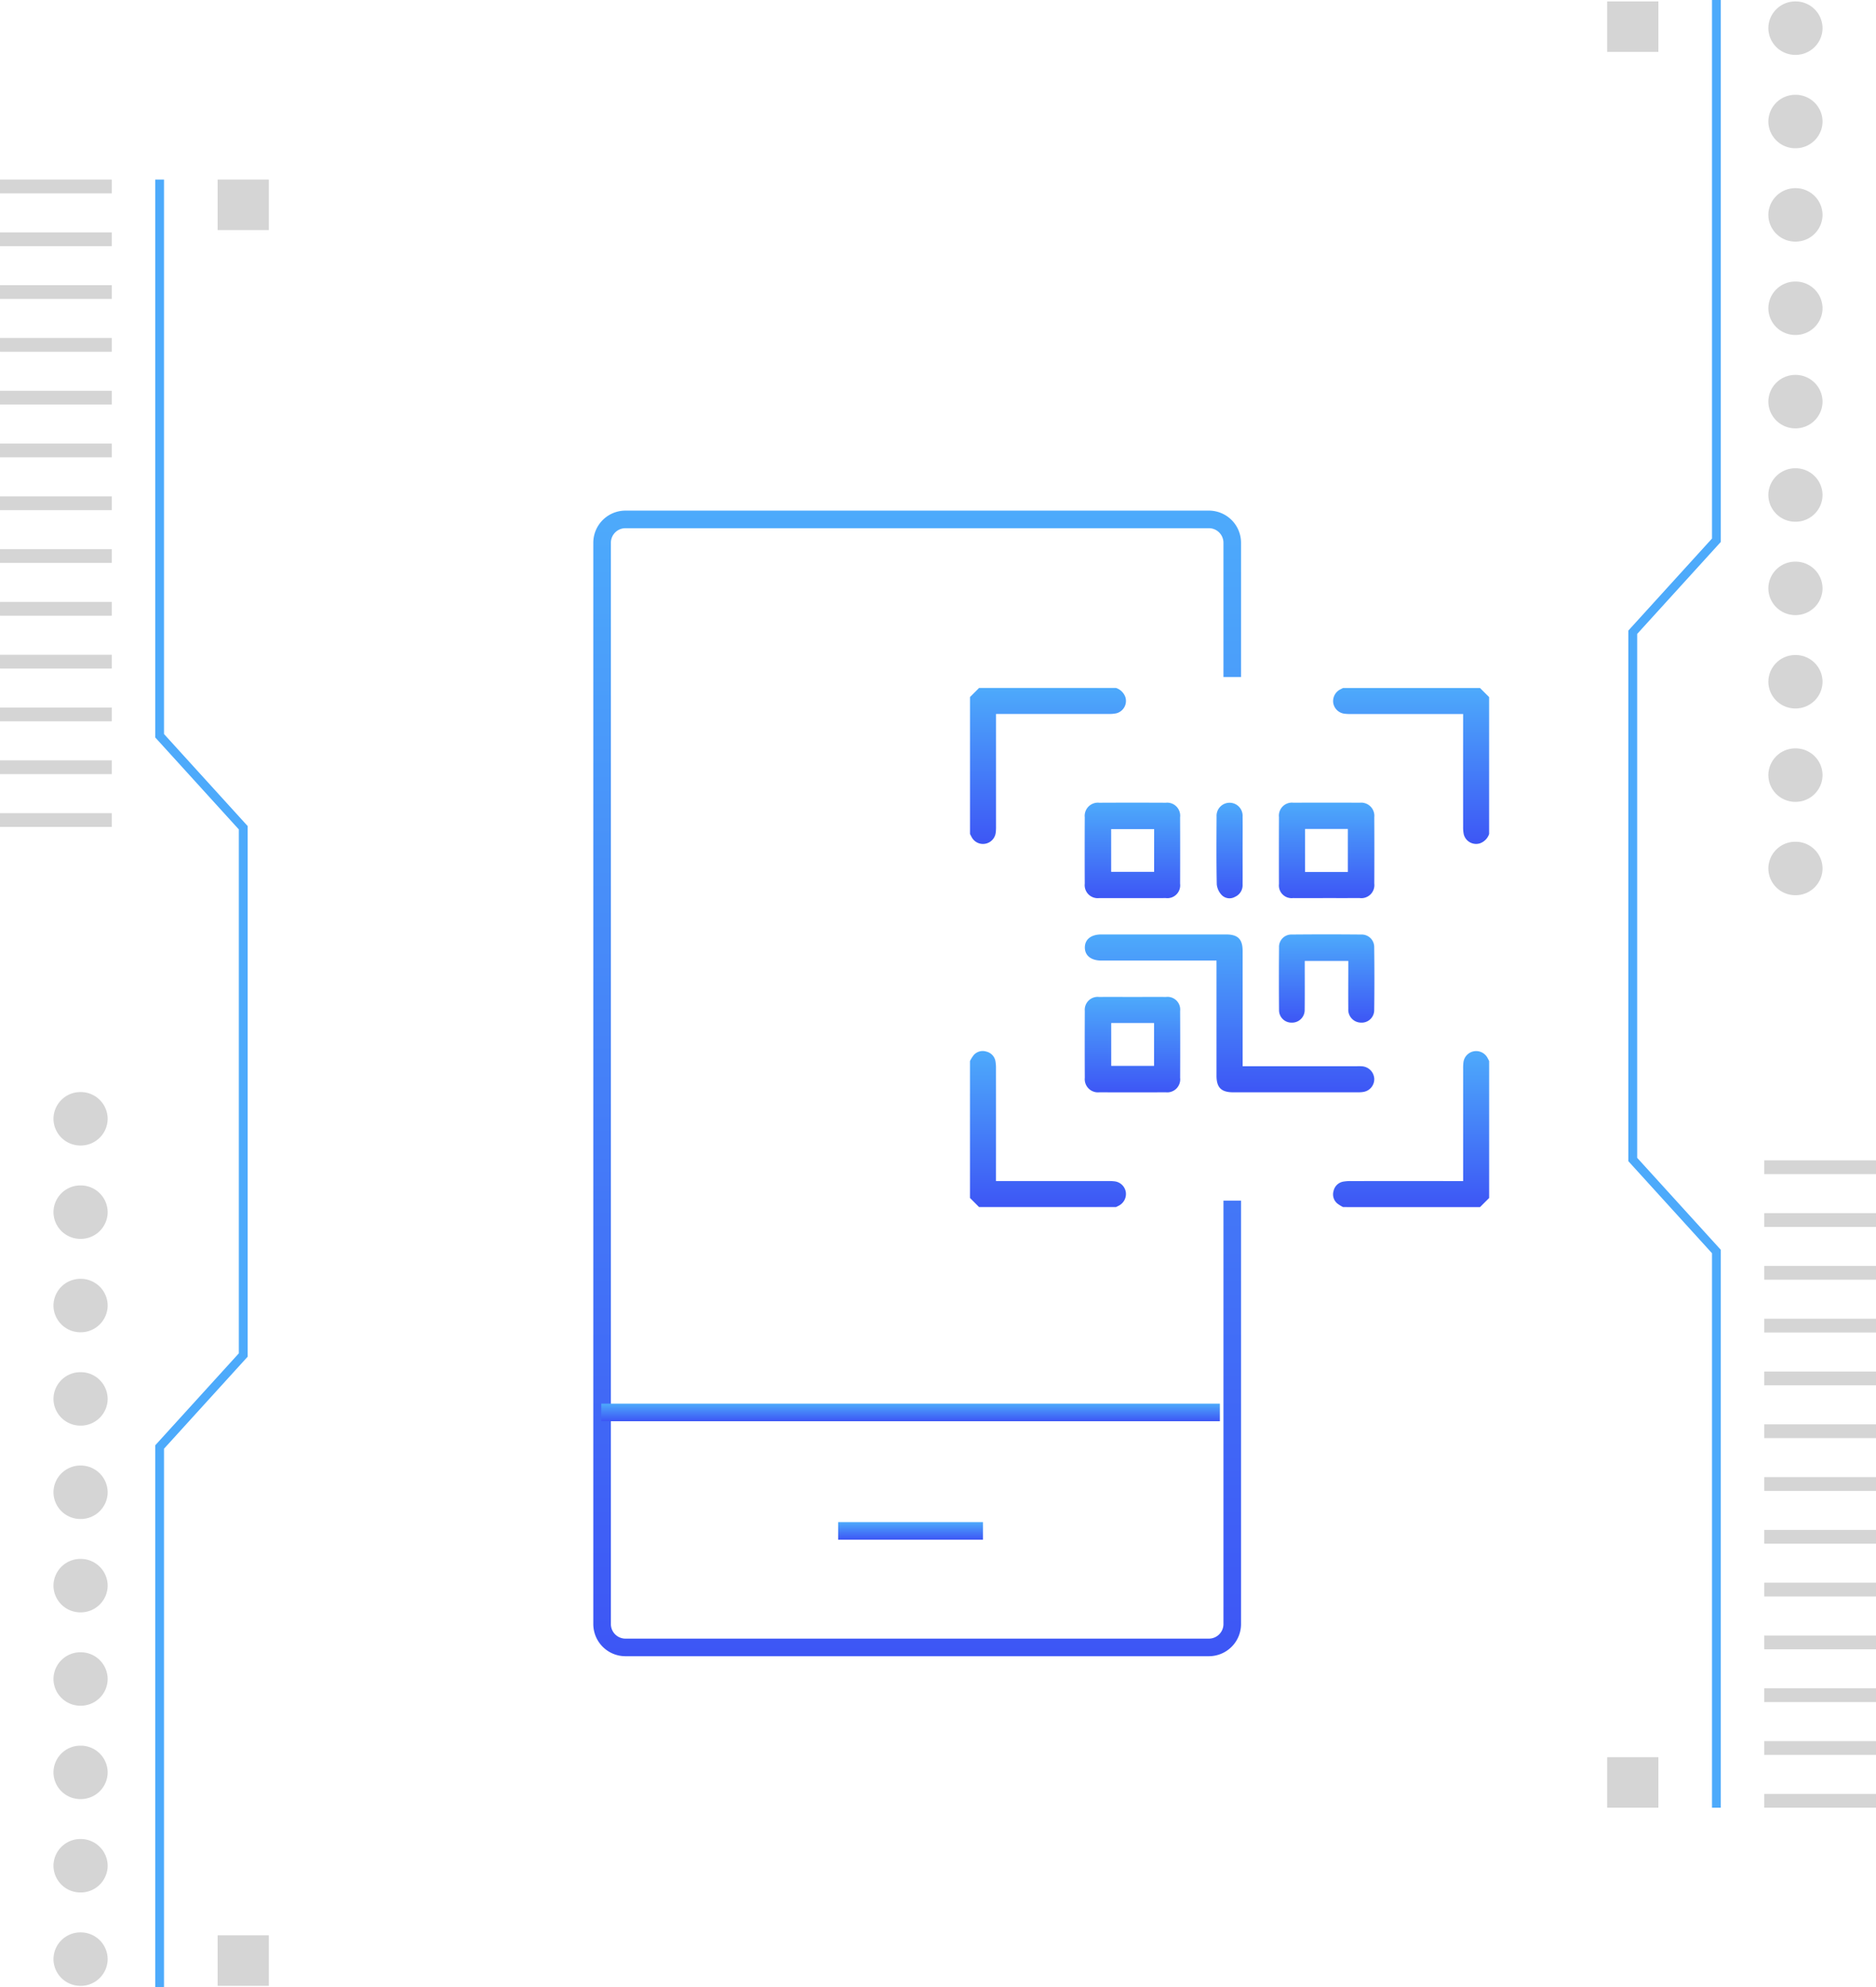 <svg xmlns="http://www.w3.org/2000/svg" xmlns:xlink="http://www.w3.org/1999/xlink" width="213.251" height="225.905" viewBox="0 0 213.251 225.905">
  <defs>
    <linearGradient id="linear-gradient" x1="0.5" x2="0.5" y2="1" gradientUnits="objectBoundingBox">
      <stop offset="0" stop-color="#4daafb"/>
      <stop offset="1" stop-color="#3d56f5"/>
    </linearGradient>
  </defs>
  <g id="Group_509" data-name="Group 509" transform="translate(-983.758 -814.212)">
    <g id="Group_462" data-name="Group 462" transform="translate(-494.496 -9.232)">
      <g id="Group_459" data-name="Group 459" transform="translate(1478.255 843.857)" style="isolation: isolate">
        <g id="Group_408" data-name="Group 408" transform="translate(24.739 0)">
          <rect id="Rectangle_293" data-name="Rectangle 293" width="5.822" height="5.741" fill="#d5d5d5"/>
        </g>
        <g id="Group_410" data-name="Group 410" transform="translate(24.739 199.59)">
          <rect id="Rectangle_295" data-name="Rectangle 295" width="5.822" height="5.741" fill="#d5d5d5"/>
        </g>
        <g id="Group_436" data-name="Group 436" transform="translate(0 0)">
          <g id="Group_423" data-name="Group 423" transform="translate(0 72.023)">
            <rect id="Rectangle_296" data-name="Rectangle 296" width="1.566" height="12.702" transform="translate(0 1.566) rotate(-90)" fill="#d5d5d5"/>
          </g>
          <g id="Group_424" data-name="Group 424" transform="translate(0 66.021)">
            <rect id="Rectangle_297" data-name="Rectangle 297" width="1.566" height="12.702" transform="translate(0 1.566) rotate(-90)" fill="#d5d5d5"/>
          </g>
          <g id="Group_425" data-name="Group 425" transform="translate(0 60.019)">
            <rect id="Rectangle_298" data-name="Rectangle 298" width="1.566" height="12.702" transform="translate(0 1.566) rotate(-90)" fill="#d5d5d5"/>
          </g>
          <g id="Group_426" data-name="Group 426" transform="translate(0 54.017)">
            <rect id="Rectangle_299" data-name="Rectangle 299" width="1.566" height="12.702" transform="translate(0 1.566) rotate(-90)" fill="#d5d5d5"/>
          </g>
          <g id="Group_427" data-name="Group 427" transform="translate(0 48.015)">
            <rect id="Rectangle_300" data-name="Rectangle 300" width="1.566" height="12.702" transform="translate(0 1.566) rotate(-90)" fill="#d5d5d5"/>
          </g>
          <g id="Group_428" data-name="Group 428" transform="translate(0 42.013)">
            <rect id="Rectangle_301" data-name="Rectangle 301" width="1.566" height="12.702" transform="translate(0 1.566) rotate(-90)" fill="#d5d5d5"/>
          </g>
          <g id="Group_429" data-name="Group 429" transform="translate(0 36.011)">
            <rect id="Rectangle_302" data-name="Rectangle 302" width="1.566" height="12.702" transform="translate(0 1.566) rotate(-90)" fill="#d5d5d5"/>
          </g>
          <g id="Group_430" data-name="Group 430" transform="translate(0 30.01)">
            <rect id="Rectangle_303" data-name="Rectangle 303" width="1.566" height="12.702" transform="translate(0 1.566) rotate(-90)" fill="#d5d5d5"/>
          </g>
          <g id="Group_431" data-name="Group 431" transform="translate(0 24.008)">
            <rect id="Rectangle_304" data-name="Rectangle 304" width="1.566" height="12.702" transform="translate(0 1.566) rotate(-90)" fill="#d5d5d5"/>
          </g>
          <g id="Group_432" data-name="Group 432" transform="translate(0 18.006)">
            <rect id="Rectangle_305" data-name="Rectangle 305" width="1.566" height="12.702" transform="translate(0 1.566) rotate(-90)" fill="#d5d5d5"/>
          </g>
          <g id="Group_433" data-name="Group 433" transform="translate(0 12.004)">
            <rect id="Rectangle_306" data-name="Rectangle 306" width="1.566" height="12.702" transform="translate(0 1.566) rotate(-90)" fill="#d5d5d5"/>
          </g>
          <g id="Group_434" data-name="Group 434" transform="translate(0 6.002)">
            <rect id="Rectangle_307" data-name="Rectangle 307" width="1.566" height="12.702" transform="translate(0 1.566) rotate(-90)" fill="#d5d5d5"/>
          </g>
          <g id="Group_435" data-name="Group 435" transform="translate(0 0)">
            <rect id="Rectangle_308" data-name="Rectangle 308" width="1.566" height="12.702" transform="translate(0 1.566) rotate(-90)" fill="#d5d5d5"/>
          </g>
        </g>
        <g id="Group_447" data-name="Group 447" transform="translate(6.077 103.729)">
          <g id="Group_437" data-name="Group 437" transform="translate(0 95.526)">
            <path id="Path_1440" data-name="Path 1440" d="M-465.615,533.478a3.06,3.06,0,0,1,3.081-3.038,3.06,3.06,0,0,1,3.08,3.038,3.06,3.06,0,0,1-3.08,3.038A3.06,3.06,0,0,1-465.615,533.478Z" transform="translate(465.615 -530.44)" fill="#d5d5d5"/>
          </g>
          <g id="Group_438" data-name="Group 438" transform="translate(0 84.912)">
            <path id="Path_1441" data-name="Path 1441" d="M-465.615,521.652a3.06,3.06,0,0,1,3.081-3.038,3.06,3.06,0,0,1,3.08,3.038,3.059,3.059,0,0,1-3.08,3.038A3.06,3.06,0,0,1-465.615,521.652Z" transform="translate(465.615 -518.614)" fill="#d5d5d5"/>
          </g>
          <g id="Group_439" data-name="Group 439" transform="translate(0 74.299)">
            <path id="Path_1442" data-name="Path 1442" d="M-465.615,509.826a3.059,3.059,0,0,1,3.081-3.037,3.059,3.059,0,0,1,3.08,3.037,3.059,3.059,0,0,1-3.08,3.038A3.06,3.06,0,0,1-465.615,509.826Z" transform="translate(465.615 -506.789)" fill="#d5d5d5"/>
          </g>
          <g id="Group_440" data-name="Group 440" transform="translate(0 63.684)">
            <path id="Path_1443" data-name="Path 1443" d="M-465.615,498a3.06,3.06,0,0,1,3.081-3.038,3.059,3.059,0,0,1,3.08,3.038,3.06,3.06,0,0,1-3.08,3.038A3.06,3.06,0,0,1-465.615,498Z" transform="translate(465.615 -494.963)" fill="#d5d5d5"/>
          </g>
          <g id="Group_441" data-name="Group 441" transform="translate(0 53.07)">
            <path id="Path_1444" data-name="Path 1444" d="M-465.615,486.175a3.06,3.06,0,0,1,3.081-3.038,3.06,3.06,0,0,1,3.08,3.038,3.06,3.06,0,0,1-3.08,3.038A3.06,3.06,0,0,1-465.615,486.175Z" transform="translate(465.615 -483.137)" fill="#d5d5d5"/>
          </g>
          <g id="Group_442" data-name="Group 442" transform="translate(0 42.456)">
            <path id="Path_1445" data-name="Path 1445" d="M-465.615,474.349a3.06,3.06,0,0,1,3.081-3.038,3.06,3.06,0,0,1,3.08,3.038,3.059,3.059,0,0,1-3.08,3.038A3.06,3.06,0,0,1-465.615,474.349Z" transform="translate(465.615 -471.311)" fill="#d5d5d5"/>
          </g>
          <g id="Group_443" data-name="Group 443" transform="translate(0 31.842)">
            <path id="Path_1446" data-name="Path 1446" d="M-465.615,462.523a3.06,3.06,0,0,1,3.081-3.038,3.06,3.06,0,0,1,3.08,3.038,3.059,3.059,0,0,1-3.08,3.038A3.06,3.06,0,0,1-465.615,462.523Z" transform="translate(465.615 -459.485)" fill="#d5d5d5"/>
          </g>
          <g id="Group_444" data-name="Group 444" transform="translate(0 21.228)">
            <path id="Path_1447" data-name="Path 1447" d="M-465.615,450.7a3.06,3.06,0,0,1,3.081-3.038,3.059,3.059,0,0,1,3.08,3.038,3.059,3.059,0,0,1-3.08,3.037A3.059,3.059,0,0,1-465.615,450.7Z" transform="translate(465.615 -447.66)" fill="#d5d5d5"/>
          </g>
          <g id="Group_445" data-name="Group 445" transform="translate(0 10.614)">
            <path id="Path_1448" data-name="Path 1448" d="M-465.615,438.872a3.06,3.06,0,0,1,3.081-3.038,3.059,3.059,0,0,1,3.08,3.038,3.06,3.06,0,0,1-3.08,3.038A3.06,3.06,0,0,1-465.615,438.872Z" transform="translate(465.615 -435.834)" fill="#d5d5d5"/>
          </g>
          <g id="Group_446" data-name="Group 446">
            <path id="Path_1449" data-name="Path 1449" d="M-465.615,427.046a3.06,3.06,0,0,1,3.081-3.038,3.06,3.06,0,0,1,3.08,3.038,3.06,3.06,0,0,1-3.08,3.038A3.06,3.06,0,0,1-465.615,427.046Z" transform="translate(465.615 -424.008)" fill="#d5d5d5"/>
          </g>
        </g>
        <path id="Path_1694" data-name="Path 1694" d="M1051.056,4385.5v63.224l9.506,10.459v59.937l-9.506,10.458v61.414" transform="translate(-1032.912 -4385.5)" fill="none" stroke="#4daafb" stroke-width="1"/>
      </g>
      <g id="Group_460" data-name="Group 460" transform="translate(1691.506 1049.35) rotate(180)" style="isolation: isolate">
        <g id="Group_408-2" data-name="Group 408" transform="translate(24.739 20.414)">
          <rect id="Rectangle_293-2" data-name="Rectangle 293" width="5.822" height="5.741" fill="#d5d5d5"/>
        </g>
        <g id="Group_410-2" data-name="Group 410" transform="translate(24.739 220.004)">
          <rect id="Rectangle_295-2" data-name="Rectangle 295" width="5.822" height="5.741" fill="#d5d5d5"/>
        </g>
        <g id="Group_436-2" data-name="Group 436" transform="translate(0 20.414)">
          <g id="Group_423-2" data-name="Group 423" transform="translate(0 72.023)">
            <rect id="Rectangle_296-2" data-name="Rectangle 296" width="1.566" height="12.702" transform="translate(0 1.566) rotate(-90)" fill="#d5d5d5"/>
          </g>
          <g id="Group_424-2" data-name="Group 424" transform="translate(0 66.021)">
            <rect id="Rectangle_297-2" data-name="Rectangle 297" width="1.566" height="12.702" transform="translate(0 1.566) rotate(-90)" fill="#d5d5d5"/>
          </g>
          <g id="Group_425-2" data-name="Group 425" transform="translate(0 60.019)">
            <rect id="Rectangle_298-2" data-name="Rectangle 298" width="1.566" height="12.702" transform="translate(0 1.566) rotate(-90)" fill="#d5d5d5"/>
          </g>
          <g id="Group_426-2" data-name="Group 426" transform="translate(0 54.017)">
            <rect id="Rectangle_299-2" data-name="Rectangle 299" width="1.566" height="12.702" transform="translate(0 1.566) rotate(-90)" fill="#d5d5d5"/>
          </g>
          <g id="Group_427-2" data-name="Group 427" transform="translate(0 48.015)">
            <rect id="Rectangle_300-2" data-name="Rectangle 300" width="1.566" height="12.702" transform="translate(0 1.566) rotate(-90)" fill="#d5d5d5"/>
          </g>
          <g id="Group_428-2" data-name="Group 428" transform="translate(0 42.013)">
            <rect id="Rectangle_301-2" data-name="Rectangle 301" width="1.566" height="12.702" transform="translate(0 1.566) rotate(-90)" fill="#d5d5d5"/>
          </g>
          <g id="Group_429-2" data-name="Group 429" transform="translate(0 36.011)">
            <rect id="Rectangle_302-2" data-name="Rectangle 302" width="1.566" height="12.702" transform="translate(0 1.566) rotate(-90)" fill="#d5d5d5"/>
          </g>
          <g id="Group_430-2" data-name="Group 430" transform="translate(0 30.01)">
            <rect id="Rectangle_303-2" data-name="Rectangle 303" width="1.566" height="12.702" transform="translate(0 1.566) rotate(-90)" fill="#d5d5d5"/>
          </g>
          <g id="Group_431-2" data-name="Group 431" transform="translate(0 24.008)">
            <rect id="Rectangle_304-2" data-name="Rectangle 304" width="1.566" height="12.702" transform="translate(0 1.566) rotate(-90)" fill="#d5d5d5"/>
          </g>
          <g id="Group_432-2" data-name="Group 432" transform="translate(0 18.006)">
            <rect id="Rectangle_305-2" data-name="Rectangle 305" width="1.566" height="12.702" transform="translate(0 1.566) rotate(-90)" fill="#d5d5d5"/>
          </g>
          <g id="Group_433-2" data-name="Group 433" transform="translate(0 12.004)">
            <rect id="Rectangle_306-2" data-name="Rectangle 306" width="1.566" height="12.702" transform="translate(0 1.566) rotate(-90)" fill="#d5d5d5"/>
          </g>
          <g id="Group_434-2" data-name="Group 434" transform="translate(0 6.002)">
            <rect id="Rectangle_307-2" data-name="Rectangle 307" width="1.566" height="12.702" transform="translate(0 1.566) rotate(-90)" fill="#d5d5d5"/>
          </g>
          <g id="Group_435-2" data-name="Group 435" transform="translate(0 0)">
            <rect id="Rectangle_308-2" data-name="Rectangle 308" width="1.566" height="12.702" transform="translate(0 1.566) rotate(-90)" fill="#d5d5d5"/>
          </g>
        </g>
        <g id="Group_447-2" data-name="Group 447" transform="translate(6.077 124.142)">
          <g id="Group_437-2" data-name="Group 437" transform="translate(0 95.526)">
            <path id="Path_1440-2" data-name="Path 1440" d="M0,3.038A3.06,3.06,0,0,1,3.081,0a3.06,3.06,0,0,1,3.08,3.038,3.06,3.06,0,0,1-3.08,3.038A3.06,3.06,0,0,1,0,3.038Z" fill="#d5d5d5"/>
          </g>
          <g id="Group_438-2" data-name="Group 438" transform="translate(0 84.912)">
            <path id="Path_1441-2" data-name="Path 1441" d="M0,3.038A3.06,3.06,0,0,1,3.081,0a3.06,3.06,0,0,1,3.08,3.038,3.059,3.059,0,0,1-3.08,3.038A3.06,3.06,0,0,1,0,3.038Z" fill="#d5d5d5"/>
          </g>
          <g id="Group_439-2" data-name="Group 439" transform="translate(0 74.299)">
            <path id="Path_1442-2" data-name="Path 1442" d="M0,3.037A3.059,3.059,0,0,1,3.081,0a3.059,3.059,0,0,1,3.08,3.037,3.059,3.059,0,0,1-3.08,3.038A3.06,3.06,0,0,1,0,3.037Z" fill="#d5d5d5"/>
          </g>
          <g id="Group_440-2" data-name="Group 440" transform="translate(0 63.684)">
            <path id="Path_1443-2" data-name="Path 1443" d="M0,3.038A3.06,3.06,0,0,1,3.081,0a3.059,3.059,0,0,1,3.08,3.038,3.06,3.06,0,0,1-3.08,3.038A3.06,3.06,0,0,1,0,3.038Z" fill="#d5d5d5"/>
          </g>
          <g id="Group_441-2" data-name="Group 441" transform="translate(0 53.07)">
            <path id="Path_1444-2" data-name="Path 1444" d="M0,3.038A3.06,3.06,0,0,1,3.081,0a3.06,3.06,0,0,1,3.08,3.038,3.06,3.06,0,0,1-3.08,3.038A3.06,3.06,0,0,1,0,3.038Z" fill="#d5d5d5"/>
          </g>
          <g id="Group_442-2" data-name="Group 442" transform="translate(0 42.456)">
            <path id="Path_1445-2" data-name="Path 1445" d="M0,3.038A3.06,3.06,0,0,1,3.081,0a3.06,3.06,0,0,1,3.08,3.038,3.059,3.059,0,0,1-3.08,3.038A3.06,3.06,0,0,1,0,3.038Z" fill="#d5d5d5"/>
          </g>
          <g id="Group_443-2" data-name="Group 443" transform="translate(0 31.842)">
            <path id="Path_1446-2" data-name="Path 1446" d="M0,3.038A3.06,3.06,0,0,1,3.081,0a3.06,3.06,0,0,1,3.08,3.038,3.059,3.059,0,0,1-3.08,3.038A3.06,3.06,0,0,1,0,3.038Z" fill="#d5d5d5"/>
          </g>
          <g id="Group_444-2" data-name="Group 444" transform="translate(0 21.228)">
            <path id="Path_1447-2" data-name="Path 1447" d="M0,3.038A3.06,3.06,0,0,1,3.081,0a3.059,3.059,0,0,1,3.08,3.038,3.059,3.059,0,0,1-3.08,3.037A3.059,3.059,0,0,1,0,3.038Z" transform="translate(0 0)" fill="#d5d5d5"/>
          </g>
          <g id="Group_445-2" data-name="Group 445" transform="translate(0 10.614)">
            <path id="Path_1448-2" data-name="Path 1448" d="M0,3.038A3.06,3.06,0,0,1,3.081,0a3.059,3.059,0,0,1,3.08,3.038,3.06,3.06,0,0,1-3.08,3.038A3.06,3.06,0,0,1,0,3.038Z" fill="#d5d5d5"/>
          </g>
          <g id="Group_446-2" data-name="Group 446">
            <path id="Path_1449-2" data-name="Path 1449" d="M0,3.038A3.06,3.06,0,0,1,3.081,0a3.06,3.06,0,0,1,3.08,3.038,3.06,3.06,0,0,1-3.08,3.038A3.06,3.06,0,0,1,0,3.038Z" fill="#d5d5d5"/>
          </g>
        </g>
        <path id="Path_1694-2" data-name="Path 1694" d="M0,0V63.224L9.506,73.683V133.62L0,144.079v61.413" transform="translate(18.144 20.414)" fill="none" stroke="#4daafb" stroke-width="1"/>
      </g>
      <g id="Group_461" data-name="Group 461" transform="translate(-118 -68)">
        <g id="Group_308" data-name="Group 308" transform="translate(1663.808 949.605)" style="isolation: isolate">
          <g id="Rectangle_212" data-name="Rectangle 212">
            <rect id="Rectangle_213" data-name="Rectangle 213" width="73.4" height="129.997" rx="4" fill="none"/>
            <path id="Path_1349" data-name="Path 1349" d="M-260.479,443.489H-326.8a3.657,3.657,0,0,1-3.653-3.653V316.914a3.657,3.657,0,0,1,3.653-3.653h66.325a3.657,3.657,0,0,1,3.653,3.653v15.264h-2V316.914a1.655,1.655,0,0,0-1.653-1.653H-326.8a1.655,1.655,0,0,0-1.653,1.653V439.836a1.655,1.655,0,0,0,1.653,1.653h66.325a1.655,1.655,0,0,0,1.653-1.653V391.7h2v48.139A3.657,3.657,0,0,1-260.479,443.489Z" transform="translate(330.341 -313.377)" fill="url(#linear-gradient)"/>
          </g>
          <path id="Line_3" data-name="Line 3" d="M70.317,1H0V-1H70.317Z" transform="translate(0.793 102.4)" fill="url(#linear-gradient)"/>
          <path id="Line_4" data-name="Line 4" d="M16.457,1H0V-1H16.457Z" transform="translate(27.723 115.866)" fill="url(#linear-gradient)"/>
        </g>
        <g id="Group_458" data-name="Group 458" transform="translate(1706.514 969.647)" style="isolation: isolate">
          <g id="Group_457" data-name="Group 457" transform="translate(0 0)">
            <path id="Path_1350" data-name="Path 1350" d="M329.874,436.471a3.834,3.834,0,0,1-.676-.422,1.352,1.352,0,0,1-.408-1.415,1.369,1.369,0,0,1,1.1-1.057,4.426,4.426,0,0,1,.858-.062q6.016-.005,12.03,0h.74v-.741q0-6.015,0-12.03a5.187,5.187,0,0,1,.029-.689,1.459,1.459,0,0,1,2.746-.534c.066.115.122.237.182.355v15.56l-1.037,1.037Z" transform="translate(-287.458 -377.457)" fill="url(#linear-gradient)"/>
            <path id="Path_1351" data-name="Path 1351" d="M346.471,355.6a1.7,1.7,0,0,1-1.047,1.066,1.449,1.449,0,0,1-1.835-1.023,3.778,3.778,0,0,1-.074-.856q-.006-6.043,0-12.086v-.739h-.741q-6.015,0-12.029,0a5.178,5.178,0,0,1-.689-.03,1.471,1.471,0,0,1-1.3-1.2,1.493,1.493,0,0,1,.812-1.574c.1-.053.2-.1.306-.153h15.56l1.037,1.037Z" transform="translate(-287.457 -339)" fill="url(#linear-gradient)"/>
            <path id="Path_1352" data-name="Path 1352" d="M249,419.874a3.921,3.921,0,0,1,.421-.675,1.351,1.351,0,0,1,1.414-.41,1.369,1.369,0,0,1,1.059,1.094,4.391,4.391,0,0,1,.062.858q.006,6.015,0,12.03v.742h.739q6.016,0,12.03,0a5.181,5.181,0,0,1,.689.03,1.464,1.464,0,0,1,1.306,1.258,1.5,1.5,0,0,1-.819,1.519c-.1.054-.2.1-.306.151h-15.56L249,435.434Z" transform="translate(-249 -377.458)" fill="url(#linear-gradient)"/>
            <path id="Path_1353" data-name="Path 1353" d="M265.6,339a1.7,1.7,0,0,1,1.066,1.046,1.451,1.451,0,0,1-1.023,1.836,3.753,3.753,0,0,1-.856.074q-6.043.007-12.086,0h-.74v.74q0,6.014,0,12.028a5.171,5.171,0,0,1-.03.689,1.458,1.458,0,0,1-2.745.536c-.066-.115-.122-.236-.183-.354v-15.56L250.037,339Z" transform="translate(-249 -339)" fill="url(#linear-gradient)"/>
          </g>
          <g id="Group_456" data-name="Group 456" transform="translate(13.042 13.04)">
            <path id="Path_1354" data-name="Path 1354" d="M289.188,396.1H276.1c-1.166,0-1.874-.562-1.876-1.483s.707-1.485,1.872-1.485q7.086,0,14.174,0c1.35,0,1.888.535,1.888,1.88q0,6.165,0,12.33v.769h13.03a5.341,5.341,0,0,1,.576.011,1.5,1.5,0,0,1,1.358,1.407,1.471,1.471,0,0,1-1.238,1.505,3.8,3.8,0,0,1-.688.042q-7.058,0-14.116,0c-1.349,0-1.89-.539-1.89-1.882q0-6.165,0-12.33Z" transform="translate(-274.207 -378.15)" fill="url(#linear-gradient)"/>
            <path id="Path_1355" data-name="Path 1355" d="M322.255,375.038c-1.266,0-2.532.008-3.8,0a1.445,1.445,0,0,1-1.608-1.6q-.015-3.8,0-7.6a1.479,1.479,0,0,1,1.644-1.64q3.77-.018,7.539,0a1.5,1.5,0,0,1,1.653,1.647q.019,3.769,0,7.539a1.487,1.487,0,0,1-1.689,1.65C324.748,375.043,323.5,375.038,322.255,375.038Zm-2.441-7.858v4.895h4.864v-4.895Z" transform="translate(-294.764 -364.191)" fill="url(#linear-gradient)"/>
            <path id="Path_1356" data-name="Path 1356" d="M279.6,375.038c-1.249,0-2.5.007-3.746,0A1.48,1.48,0,0,1,274.2,373.4q-.018-3.775,0-7.55a1.5,1.5,0,0,1,1.654-1.65q3.775-.019,7.55,0a1.479,1.479,0,0,1,1.633,1.654q.015,3.775,0,7.55a1.458,1.458,0,0,1-1.639,1.632C282.134,375.046,280.865,375.038,279.6,375.038Zm2.487-7.837H277.2v4.853h4.885Z" transform="translate(-274.194 -364.19)" fill="url(#linear-gradient)"/>
            <path id="Path_1357" data-name="Path 1357" d="M279.63,406.853c1.266,0,2.532-.007,3.8,0a1.442,1.442,0,0,1,1.611,1.595q.018,3.8,0,7.6a1.48,1.48,0,0,1-1.64,1.644q-3.769.019-7.539,0a1.5,1.5,0,0,1-1.657-1.644q-.019-3.8,0-7.6a1.466,1.466,0,0,1,1.626-1.594C277.1,406.845,278.363,406.853,279.63,406.853Zm-2.424,2.964v4.875h4.871v-4.875Z" transform="translate(-274.194 -384.767)" fill="url(#linear-gradient)"/>
            <path id="Path_1358" data-name="Path 1358" d="M319.776,396.139c0,.253,0,.479,0,.7,0,1.613.011,3.227-.008,4.84a1.428,1.428,0,0,1-1.448,1.471,1.412,1.412,0,0,1-1.465-1.45q-.031-3.543,0-7.088a1.4,1.4,0,0,1,1.448-1.475q3.947-.038,7.895,0a1.42,1.42,0,0,1,1.475,1.462q.046,3.543,0,7.087a1.424,1.424,0,0,1-1.519,1.463,1.463,1.463,0,0,1-1.427-1.562c-.014-1.594,0-3.189,0-4.783v-.668Z" transform="translate(-294.764 -378.145)" fill="url(#linear-gradient)"/>
            <path id="Path_1359" data-name="Path 1359" d="M306.092,369.6c0,1.3.008,2.607,0,3.911a1.436,1.436,0,0,1-.845,1.392,1.251,1.251,0,0,1-1.5-.167,2.077,2.077,0,0,1-.589-1.233c-.054-2.568-.036-5.138-.022-7.707a1.482,1.482,0,1,1,2.957.008C306.106,367.072,306.093,368.338,306.092,369.6Z" transform="translate(-288.145 -364.205)" fill="url(#linear-gradient)"/>
          </g>
        </g>
      </g>
    </g>
  </g>
</svg>
